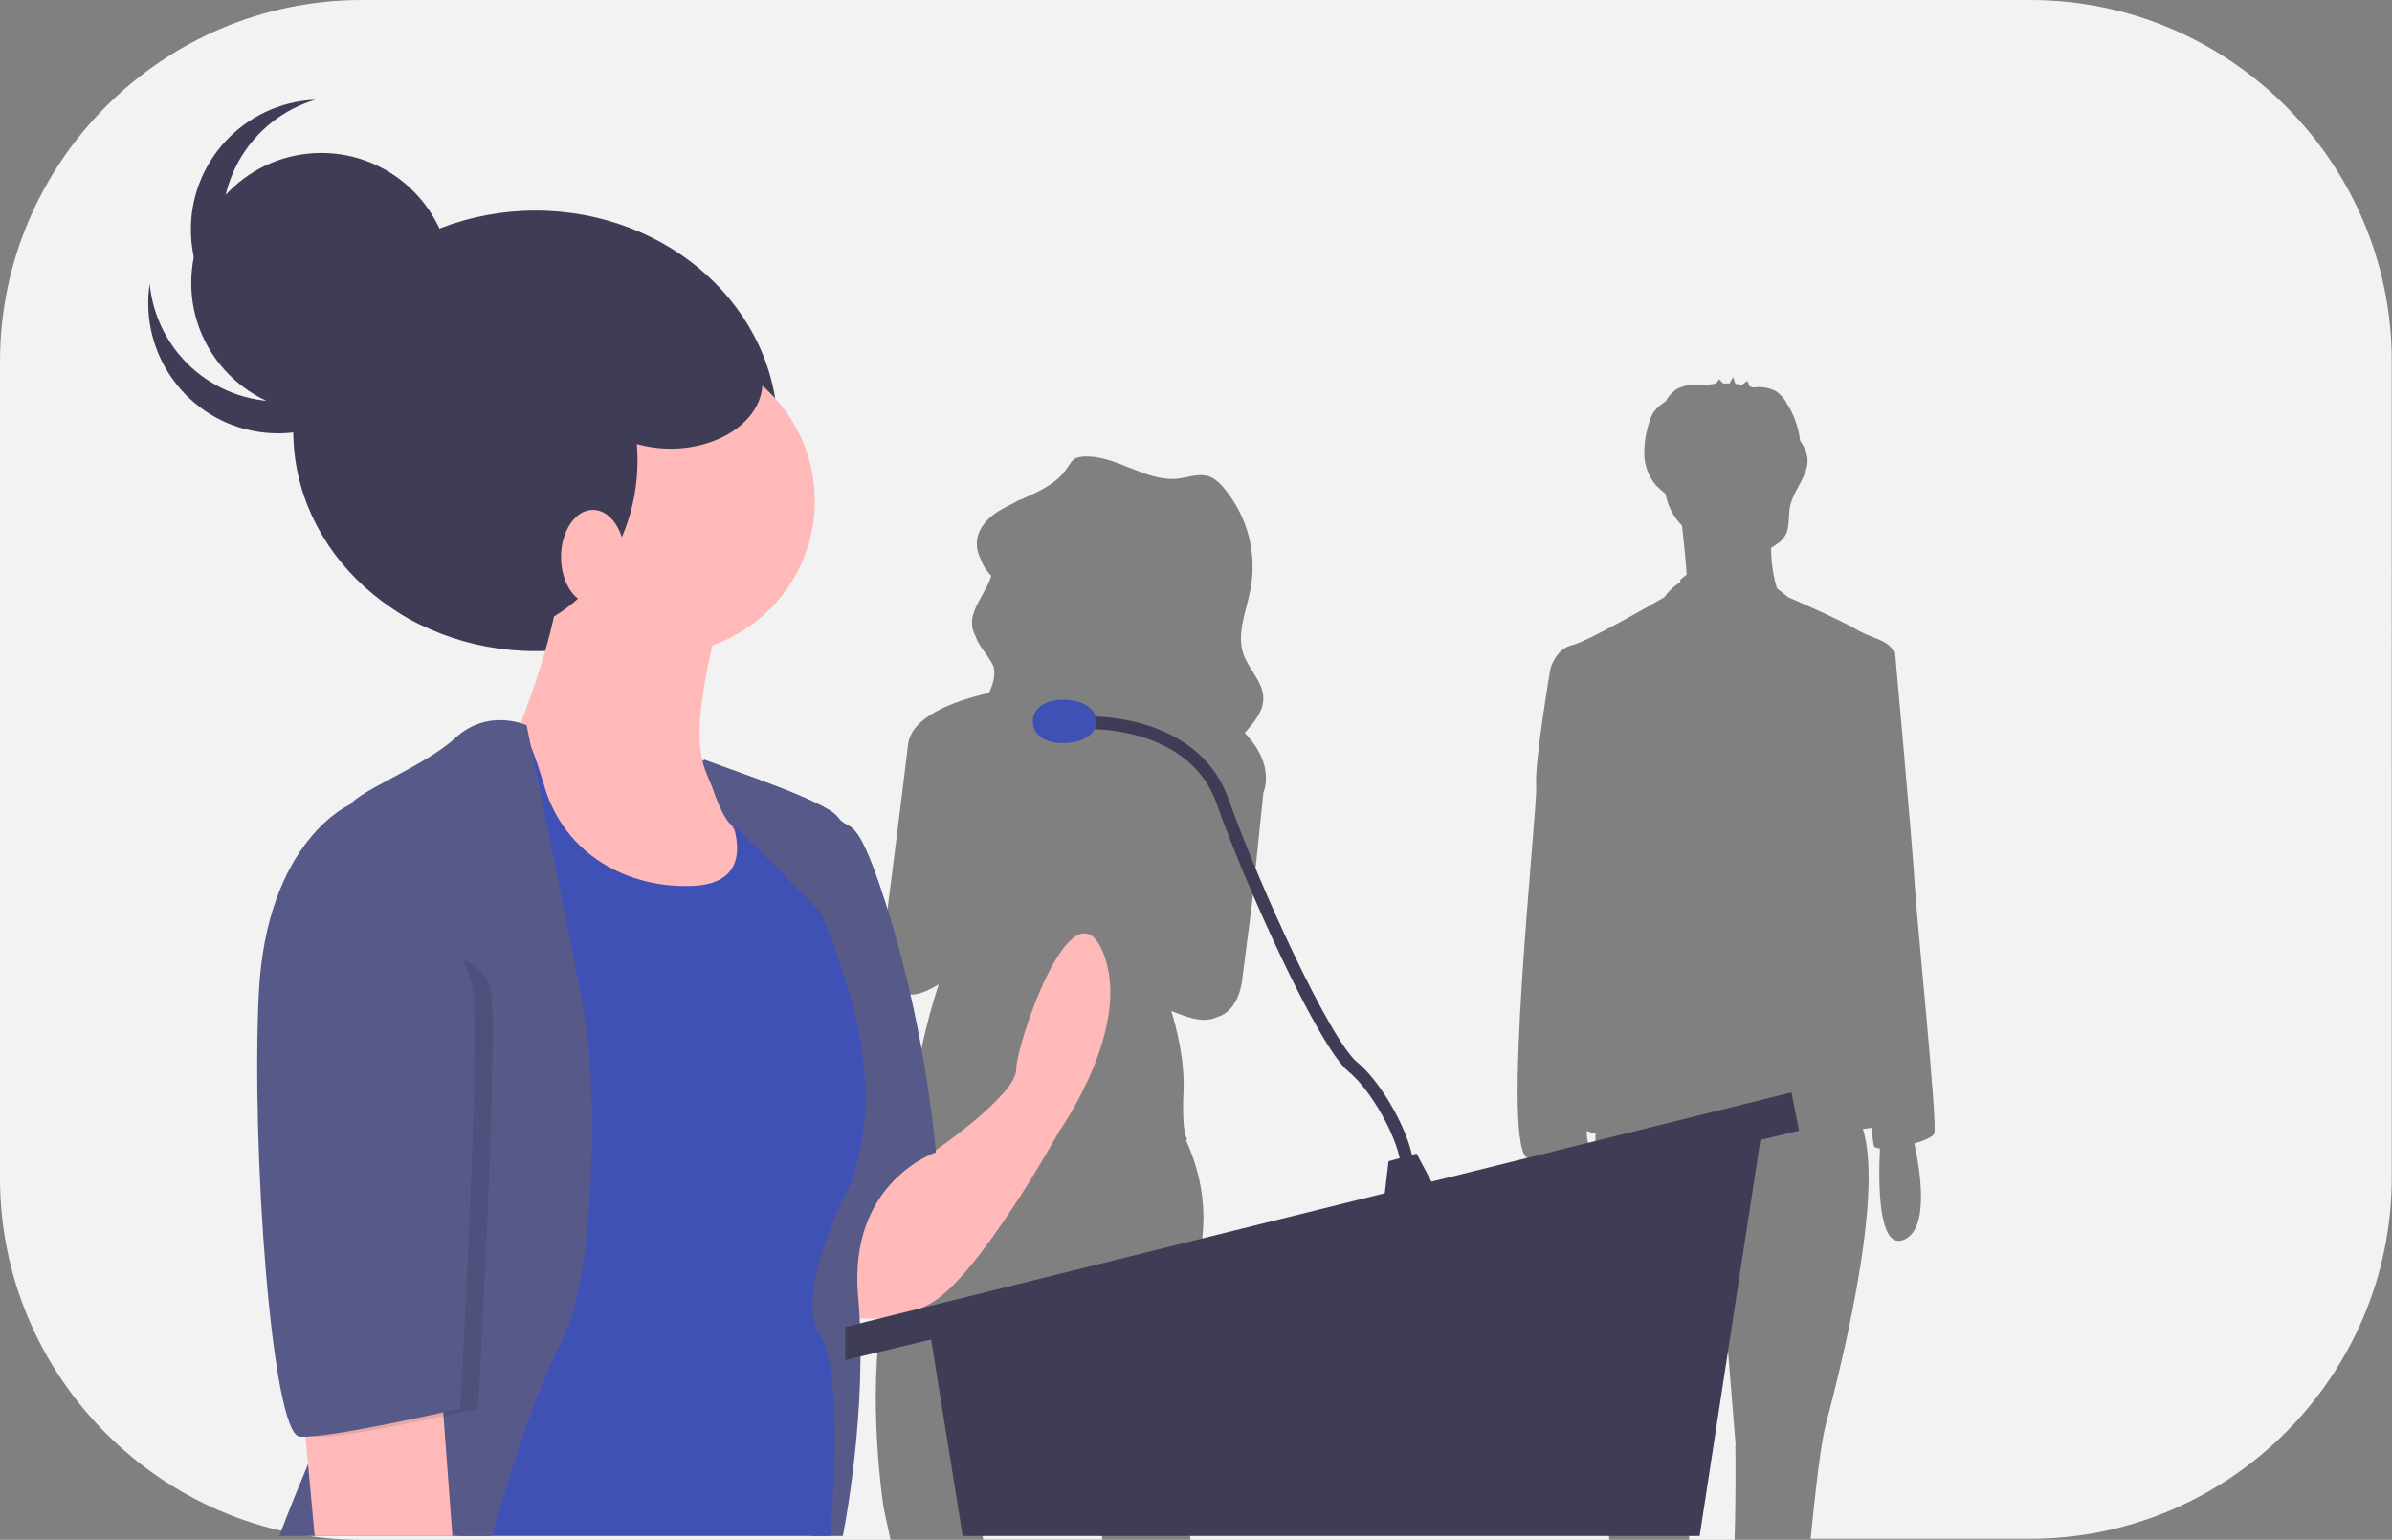 <?xml version="1.0" encoding="UTF-8"?>
<svg xmlns="http://www.w3.org/2000/svg" version="1.1" viewBox="0 0 938 604">
  <rect x="0" y="0" width="938" height="604" fill="#808080" stroke="none"/>
  <defs>
    <style>
      .cls-1 {
        isolation: isolate;
        opacity: .1;
      }

      .cls-2 {
        fill: none;
        stroke: #3f3d56;
        stroke-miterlimit: 10;
        stroke-width: 5px;
      }

      .cls-3 {
        fill: #3f3d56;
      }

      .cls-4 {
        fill: #ffb9b9;
      }

      .cls-5 {
        fill: #575a89;
      }

      .cls-6 {
        fill: #f2f2f2;
      }

      .cls-7 {
        fill: #4051b5;
      }
    </style>
  </defs>
  <!-- Generator: Adobe Illustrator 28.6.0, SVG Export Plug-In . SVG Version: 1.2.0 Build 709)  -->
  <g>
    <g id="Layer_1">
      <path class="cls-6" d="M680.6,566.7l-4.9-60.6-13.9,64.1s.2,16.2.6,33.9h17.8c.6-20.2.3-37.3.3-37.3Z"/>
      <path class="cls-6" d="M430,588.2c-1.4-5.7-2.3-11.4-2.9-17.2l-1.9-21c-.8-5.7-1.7-10.8-2.5-15.3-6.2-31.8-12.6-33-12.6-33-.3.2-.5.4-.8.7-.8.7-1.5,1.4-2.1,2.2-10.2,13-17.1,46.6-20.8,68.9-2,12.3-3,21.2-3,21.2,0,0,.9,3.8,2.2,9.2h46.6c-.2-5.3-.9-10.6-2.1-15.8Z"/>
      <path class="cls-6" d="M796.2,0H141.8C63.8,0,0,63.8,0,141.8v320.4c0,78,63.8,141.8,141.8,141.8h207.4l-2.7-12.6s-6.9-44.4,0-79.1c2.2-10.9,3.7-21.9,4.6-32.9.9-12.5,2.9-24.9,6.1-37,.2-.7.4-1.4.6-2.1-1.7-.5-2.5-.8-2.1-1.1,1.1-.6,1.7-2.6,2-5,1.8-16.3,5.3-32.5,10.4-48.1-7,4.4-11.6,4.8-14.6,3.1-10.6-2.9-6.2-26.8-6.2-26.8,0,0,6.6-51.7,8.8-70.4,1.3-10.8,17.4-16.9,31.7-20.2,1.5-3.2,2.6-6.5,1.9-9.9,0-.2-.1-.5-.2-.7-1.8-4-5.5-7.4-6.9-11.5-.6-1.1-1-2.3-1.3-3.6-1.2-7.2,5.5-13.4,7.4-20.3-2-1.9-3.4-4.3-4.3-6.9-2.9-6-1.5-13.3,8-18.9,1.9-1.1,3.9-2.1,5.9-3.1.7-.5,1.6-.9,2.4-1.1,6.8-3.1,13.6-6,17.6-12,1-1.5,2-3.3,3.6-4.1.8-.3,1.6-.5,2.5-.6,13-1,24.9,10.2,37.8,8.6,3.9-.5,7.9-2.1,11.7-.9,2.5.8,4.4,2.7,6.1,4.7,9.2,11,13,25.5,10.4,39.5-1.6,8.6-5.6,17.4-2.8,25.6,2.1,6,7.8,11,7.8,17.3,0,5.3-3.7,9.5-7.3,13.6.5.5.9,1,1.4,1.5,8.8,10.1,7.2,18.6,5.9,22.1h0s-4.5,43.8-4.5,43.8l-3.8,29.4s-.9,12.1-9.9,14.7c-2.6,1.2-6,1.5-10.5.2-2.9-.9-5.3-1.8-7.4-2.6,2,6.3,5.3,19,4.8,31.4-.8,17.3,1.5,18.8,1.5,18.8-.1.2-.3.3-.5.5,9.1,20.1,9.2,40.7-.3,61.3-10.7,23.3.8,77.6.8,77.6,0,0,.8,8.5,1.2,17.9h164.3c-2.6-24.9-5.8-49.9-7.1-52.7-2.3-4.6.6-80.3,1.7-106.7-.5-.1-1-.2-1.4-.4-.8-.2-1.5-.5-2.1-.7,0,1.3.1,2.7.4,4,1,2.3-1.4,3.9-5.3,5,2.3,11.2,5.1,32-4.5,36-9.9,4.1-10.1-21.1-9.5-34.2-1.2,0-2.5,0-3.7,0-11.8,0,3.5-137.2,2.8-146.2-.7-9.1,5.6-46,5.6-46,0,0,2.1-7.7,8.4-9.1s36.2-18.8,36.2-18.8c1.7-2.4,3.8-4.4,6.3-5.9v-1c.8-.7,1.6-1.4,2.5-2-.4-6.1-1.2-13.9-1.8-19.2-3.4-3.4-5.6-7.8-6.5-12.5-1.3-1-2.5-2.1-3.6-3.2-2.9-3.3-4.5-7.5-4.7-11.9-.1-4.3.5-8.7,1.9-12.8.4-1.4.9-2.7,1.6-3.9,1-1.4,2.2-2.6,3.6-3.6.4-.3.9-.6,1.3-.9.9-1.8,2.3-3.3,3.9-4.5,3.6-2.3,8.1-2.1,12.4-2,0,0,.1,0,.2,0,.8-.1,1.6-.2,2.4-.3.9-.2,1.7-.9,1.9-1.9.6.6,1.2,1.1,1.7,1.7.9,0,1.7,0,2.6,0,.4-.9.8-1.7,1.3-2.5.3.9.6,1.8.9,2.7.9,0,1.7.2,2.6.4.7-.5,1.4-1.1,2-1.6.2-.1.7,1.6,1,2.2.5.1.9.2,1.4.4.7,0,1.5-.2,2-.2,2.4,0,4.9.5,7,1.7,1.9,1.3,3.4,3.1,4.4,5.1,2.7,4.3,4.4,9.2,5,14.3,1.3,1.8,2.3,3.9,2.8,6.2,1.1,7-5.5,12.8-6.8,19.8-.7,3.7,0,7.8-1.8,11.1-.8,1.3-1.9,2.5-3.2,3.3-.8.6-1.5,1.1-2.4,1.6,0,4.2.5,8.4,1.4,12.5l.9,3.4c1.4,1,2.9,2.2,4.5,3.5,0,0,19.5,8.4,26.5,12.5,6.1,3.7,12.8,4.1,14.8,8.9h.5c0,.1,7,77.4,7.7,90.7s9.1,94.7,7.7,98.2c-.5,1.3-3.8,2.8-7.8,3.9,2.3,10.6,6,33.6-4.1,37.8-10.3,4.3-10-23.2-9.4-35.8-1.4-.1-2.3-.5-2.4-1.1-.1-.6-.5-3.1-1-7-.9.1-1.8.3-2.7.4-.2,0-.4,0-.6,0,8.8,27.8-10.7,101.4-14.5,115.8-2,7.5-4.1,26.2-6,45h86.1c78,0,141.8-63.8,141.8-141.8V141.8C938,63.8,874.2,0,796.2,0Z"/>
      <ellipse class="cls-3" cx="210" cy="169" rx="95" ry="86.4"/>
      <path class="cls-4" d="M366.5,451.5h0s32-22,32-32,22-75,34-46-17,70-17,70c0,0-32,58-51,68s-35,4-35,4v-27l18.3-27.1c4.2-6.2,11.2-9.9,18.7-9.9Z"/>
      <path class="cls-5" d="M275.5,298.3s48,15.2,53,22.2,7-5,21,41,17.5,90.5,17.5,90.5c0,0-34.5,11.5-30.5,56.5s-6,94-6,94h-12.5l-27.5-85,33-129s-46.9-79.3-48-90.2Z"/>
      <circle class="cls-4" cx="259.5" cy="196.5" r="60"/>
      <path class="cls-4" d="M282.5,241.5s-17,56-2,64,32,44,32,44l-26,29h-60l-27-30-11-51,15-12s16-40,16-61,63,17,63,17Z"/>
      <path class="cls-7" d="M287.5,303.5s-12-3-5,9,14,34-11,35-50-12-58-39-11-25-14-24-35,34-35,34l11,62,4,222h146s6-64-4-79,9-53,9-53c0,0,17-26,4-76s-42-91-47-91Z"/>
      <path class="cls-5" d="M206.5,284.5s-15-7-28,5-42,22-42,28,25,177,8,207-35,78-35,78h83.4s13.6-50,27.6-77,13-103,9-126-23-115-23-115Z"/>
      <polygon class="cls-4" points="118.5 549.5 123.4 602.5 177.4 602.5 172.5 536.5 118.5 549.5"/>
      <polygon class="cls-3" points="364.5 521.5 377.5 602.5 666.5 602.5 691.5 439.5 364.5 521.5"/>
      <polygon class="cls-3" points="702.5 428.5 705.5 443.5 331.5 533.5 331.5 520.5 702.5 428.5"/>
      <polygon class="cls-3" points="544.5 455.5 542.5 472.5 564.5 469.5 555.5 452.5 544.5 455.5"/>
      <path class="cls-2" d="M423.5,283.5s44-3,56,31,40,95,51,104,23,33,21,41"/>
      <path class="cls-7" d="M430,283c0,4.7-5,8.5-13,8.5s-12-3.8-12-8.5,4-8.5,12-8.5,13,3.8,13,8.5Z"/>
      <path class="cls-5" d="M356,439s7.5-31.5-6.5-77.5-16-34-21-41-53-22.2-53-22.2c.3,3.6,5.6,14.5,12.6,27.6-1.3-4.7-3.1-9.3-5.6-13.5-7-12,5-9,5-9,5,0,34,41,47,91s-4,76-4,76l25.5-31.5Z"/>
      <path class="cls-5" d="M276,298s5.9,22.5,11,25.7,34.9,34.3,34.9,34.3l-3.9-25.1-16-24-4.3-3.1-21.7-7.9Z"/>
      <path class="cls-1" d="M143,367l1.4-51.5s-32.9,14-35.9,74,5,173,16,174,63-11,63-11c0,0,8-145,5-164s-49.5-21.5-49.5-21.5Z"/>
      <path class="cls-5" d="M145.5,315.5h-8.1s-32.9,14-35.9,74,5,173,16,174,63-11,63-11c0,0,8-145,5-164s-40-73-40-73Z"/>
      <ellipse class="cls-3" cx="188" cy="180.5" rx="62" ry="69.5"/>
      <ellipse class="cls-4" cx="232.5" cy="218.5" rx="12.5" ry="18.5"/>
      <circle class="cls-3" cx="126" cy="111" r="51"/>
      <path class="cls-3" d="M132.6,151.9c-25.1,12.8-55.8,2.8-68.6-22.3-2.9-5.7-4.7-11.9-5.3-18.3-4.2,27.8,14.9,53.9,42.7,58.1,27.8,4.2,53.9-14.9,58.1-42.7.6-4.1.8-8.4.4-12.5-2.5,16.3-12.6,30.3-27.3,37.8Z"/>
      <path class="cls-3" d="M98,119.4c-17.4-22.2-13.4-54.2,8.8-71.6,5-3.9,10.8-6.9,16.9-8.7-28.1,1.2-50,24.9-48.8,53.1,1.2,28.1,24.9,50,53.1,48.8,4.2-.2,8.3-.9,12.4-2.1-16.4.7-32.2-6.6-42.3-19.5Z"/>
      <ellipse class="cls-3" cx="263" cy="150" rx="36" ry="26"/>
    </g>
  </g>
</svg>